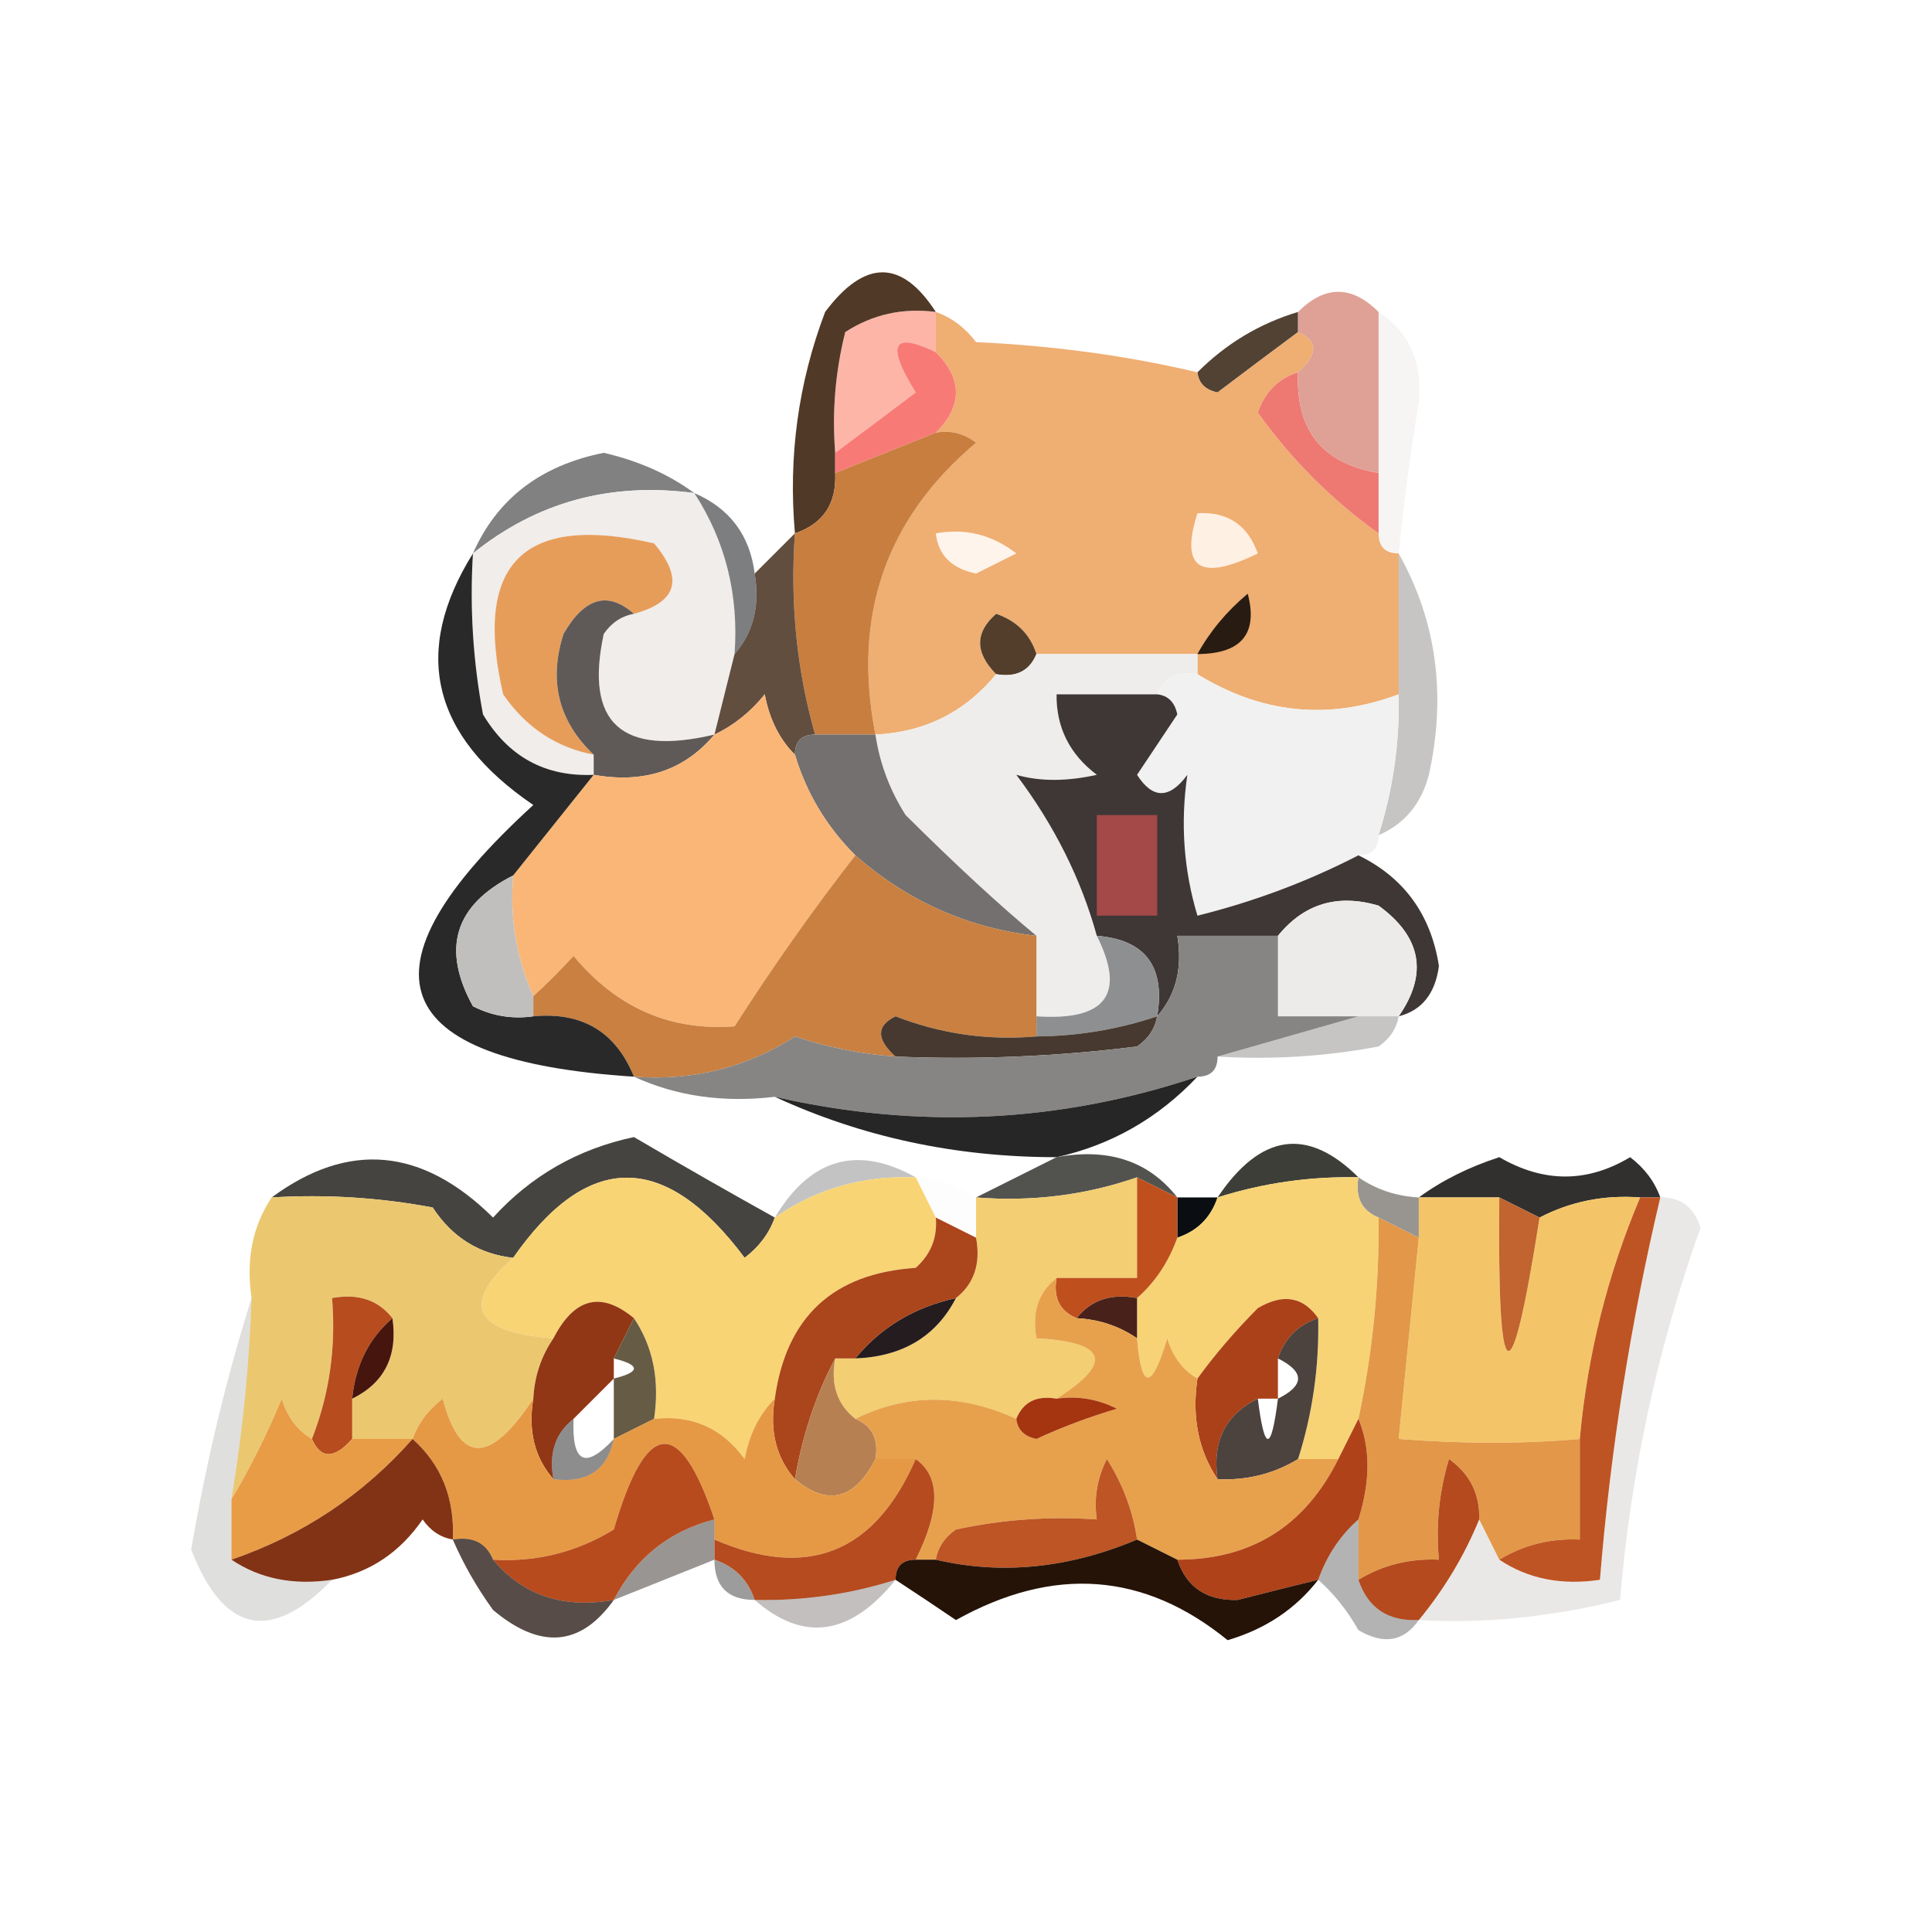 <?xml version="1.0" encoding="UTF-8"?>
<!DOCTYPE svg PUBLIC "-//W3C//DTD SVG 1.1//EN" "http://www.w3.org/Graphics/SVG/1.1/DTD/svg11.dtd">
<svg xmlns="http://www.w3.org/2000/svg" version="1.1" width="96px" height="96px" style="shape-rendering:geometricPrecision; text-rendering:geometricPrecision; image-rendering:optimizeQuality; fill-rule:evenodd; clip-rule:evenodd" xmlns:xlink="http://www.w3.org/1999/xlink">
<g><path style="opacity:0.91" fill="#403020" d="M 64.5,15.5 C 64.5,15.833 64.5,16.167 64.5,16.5C 63.185,17.476 61.852,18.476 60.5,19.5C 59.893,19.376 59.56,19.043 59.5,18.5C 60.922,17.075 62.589,16.075 64.5,15.5 Z"/></g>
<g><path style="opacity:1" fill="#fdb5a8" d="M 46.5,15.5 C 46.5,16.167 46.5,16.833 46.5,17.5C 44.345,16.448 44.012,17.114 45.5,19.5C 44.148,20.524 42.815,21.524 41.5,22.5C 41.338,20.473 41.505,18.473 42,16.5C 43.356,15.62 44.856,15.287 46.5,15.5 Z"/></g>
<g><path style="opacity:1" fill="#efae72" d="M 46.5,15.5 C 47.289,15.783 47.956,16.283 48.5,17C 52.356,17.177 56.023,17.677 59.5,18.5C 59.56,19.043 59.893,19.376 60.5,19.5C 61.852,18.476 63.185,17.476 64.5,16.5C 65.506,16.938 65.506,17.604 64.5,18.5C 63.522,18.811 62.855,19.478 62.5,20.5C 64.188,22.855 66.188,24.855 68.5,26.5C 68.5,27.167 68.833,27.5 69.5,27.5C 69.5,29.833 69.5,32.167 69.5,34.5C 66.03,35.803 62.697,35.469 59.5,33.5C 59.5,33.167 59.5,32.833 59.5,32.5C 56.833,32.5 54.167,32.5 51.5,32.5C 51.189,31.522 50.522,30.855 49.5,30.5C 48.438,31.425 48.438,32.425 49.5,33.5C 47.947,35.385 45.947,36.385 43.5,36.5C 42.343,30.614 44.01,25.781 48.5,22C 47.906,21.536 47.239,21.369 46.5,21.5C 47.833,20.167 47.833,18.833 46.5,17.5C 46.5,16.833 46.5,16.167 46.5,15.5 Z"/></g>
<g><path style="opacity:1" fill="#ee7872" d="M 64.5,18.5 C 64.369,21.367 65.703,23.033 68.5,23.5C 68.5,24.5 68.5,25.5 68.5,26.5C 66.188,24.855 64.188,22.855 62.5,20.5C 62.855,19.478 63.522,18.811 64.5,18.5 Z"/></g>
<g><path style="opacity:0.957" fill="#48301e" d="M 46.5,15.5 C 44.856,15.287 43.356,15.62 42,16.5C 41.505,18.473 41.338,20.473 41.5,22.5C 41.5,22.833 41.5,23.167 41.5,23.5C 41.573,25.027 40.906,26.027 39.5,26.5C 39.163,22.692 39.663,19.026 41,15.5C 42.969,12.876 44.802,12.876 46.5,15.5 Z"/></g>
<g><path style="opacity:1" fill="#dfa095" d="M 68.5,15.5 C 68.5,18.167 68.5,20.833 68.5,23.5C 65.703,23.033 64.369,21.367 64.5,18.5C 65.506,17.604 65.506,16.938 64.5,16.5C 64.5,16.167 64.5,15.833 64.5,15.5C 65.833,14.167 67.167,14.167 68.5,15.5 Z"/></g>
<g><path style="opacity:1" fill="#f87a76" d="M 46.5,17.5 C 47.833,18.833 47.833,20.167 46.5,21.5C 44.833,22.167 43.167,22.833 41.5,23.5C 41.5,23.167 41.5,22.833 41.5,22.5C 42.815,21.524 44.148,20.524 45.5,19.5C 44.012,17.114 44.345,16.448 46.5,17.5 Z"/></g>
<g><path style="opacity:0.047" fill="#473424" d="M 68.5,15.5 C 70.026,16.492 70.693,17.992 70.5,20C 70.083,22.498 69.749,24.998 69.5,27.5C 68.833,27.5 68.5,27.167 68.5,26.5C 68.5,25.5 68.5,24.5 68.5,23.5C 68.5,20.833 68.5,18.167 68.5,15.5 Z"/></g>
<g><path style="opacity:0.604" fill="#2f2f30" d="M 34.5,24.5 C 30.334,23.944 26.668,24.944 23.5,27.5C 24.69,24.794 26.856,23.128 30,22.5C 31.727,22.899 33.227,23.566 34.5,24.5 Z"/></g>
<g><path style="opacity:1" fill="#f0edeb" d="M 34.5,24.5 C 36.046,26.883 36.713,29.549 36.5,32.5C 36.167,33.833 35.833,35.167 35.5,36.5C 30.878,37.592 29.044,35.925 30,31.5C 30.383,30.944 30.883,30.611 31.5,30.5C 33.652,29.923 33.985,28.756 32.5,27C 26,25.5 23.5,28 25,34.5C 26.129,36.141 27.629,37.141 29.5,37.5C 29.5,37.833 29.5,38.167 29.5,38.5C 27.097,38.607 25.264,37.607 24,35.5C 23.503,32.854 23.336,30.187 23.5,27.5C 26.668,24.944 30.334,23.944 34.5,24.5 Z"/></g>
<g><path style="opacity:1" fill="#e79d5a" d="M 31.5,30.5 C 30.207,29.355 29.041,29.689 28,31.5C 27.252,33.84 27.752,35.84 29.5,37.5C 27.629,37.141 26.129,36.141 25,34.5C 23.5,28 26,25.5 32.5,27C 33.985,28.756 33.652,29.923 31.5,30.5 Z"/></g>
<g><path style="opacity:1" fill="#c87e3f" d="M 46.5,21.5 C 47.239,21.369 47.906,21.536 48.5,22C 44.01,25.781 42.343,30.614 43.5,36.5C 42.5,36.5 41.5,36.5 40.5,36.5C 39.586,33.272 39.253,29.939 39.5,26.5C 40.906,26.027 41.573,25.027 41.5,23.5C 43.167,22.833 44.833,22.167 46.5,21.5 Z"/></g>
<g><path style="opacity:1" fill="#fff4eb" d="M 46.5,26.5 C 47.978,26.238 49.311,26.571 50.5,27.5C 49.833,27.833 49.167,28.167 48.5,28.5C 47.287,28.253 46.62,27.586 46.5,26.5 Z"/></g>
<g><path style="opacity:1" fill="#fff0e4" d="M 59.5,25.5 C 60.995,25.415 61.995,26.081 62.5,27.5C 59.623,28.911 58.623,28.244 59.5,25.5 Z"/></g>
<g><path style="opacity:0.933" fill="#747577" d="M 34.5,24.5 C 36.262,25.262 37.262,26.596 37.5,28.5C 37.768,30.099 37.434,31.432 36.5,32.5C 36.713,29.549 36.046,26.883 34.5,24.5 Z"/></g>
<g><path style="opacity:0.871" fill="#4b3423" d="M 39.5,26.5 C 39.253,29.939 39.586,33.272 40.5,36.5C 39.833,36.5 39.5,36.833 39.5,37.5C 38.732,36.737 38.232,35.737 38,34.5C 37.292,35.38 36.458,36.047 35.5,36.5C 35.833,35.167 36.167,33.833 36.5,32.5C 37.434,31.432 37.768,30.099 37.5,28.5C 38.167,27.833 38.833,27.167 39.5,26.5 Z"/></g>
<g><path style="opacity:0.263" fill="#262321" d="M 69.5,27.5 C 71.379,30.856 71.879,34.523 71,38.5C 70.623,39.942 69.79,40.942 68.5,41.5C 69.219,39.236 69.552,36.903 69.5,34.5C 69.5,32.167 69.5,29.833 69.5,27.5 Z"/></g>
<g><path style="opacity:1" fill="#523e2b" d="M 51.5,32.5 C 51.158,33.338 50.492,33.672 49.5,33.5C 48.438,32.425 48.438,31.425 49.5,30.5C 50.522,30.855 51.189,31.522 51.5,32.5 Z"/></g>
<g><path style="opacity:1" fill="#281c12" d="M 59.5,32.5 C 60.122,31.373 60.955,30.373 62,29.5C 62.519,31.489 61.686,32.489 59.5,32.5 Z"/></g>
<g><path style="opacity:1" fill="#eeedec" d="M 51.5,32.5 C 54.167,32.5 56.833,32.5 59.5,32.5C 59.5,32.833 59.5,33.167 59.5,33.5C 58.508,33.328 57.842,33.662 57.5,34.5C 55.833,34.5 54.167,34.5 52.5,34.5C 52.48,36.143 53.147,37.476 54.5,38.5C 52.997,38.835 51.664,38.835 50.5,38.5C 52.386,41.007 53.719,43.673 54.5,46.5C 55.954,49.4 54.954,50.733 51.5,50.5C 51.5,49.167 51.5,47.833 51.5,46.5C 49.673,44.99 47.507,42.99 45,40.5C 44.209,39.255 43.709,37.922 43.5,36.5C 45.947,36.385 47.947,35.385 49.5,33.5C 50.492,33.672 51.158,33.338 51.5,32.5 Z"/></g>
<g><path style="opacity:1" fill="#f0f1f0" d="M 57.5,34.5 C 57.842,33.662 58.508,33.328 59.5,33.5C 62.697,35.469 66.03,35.803 69.5,34.5C 69.552,36.903 69.219,39.236 68.5,41.5C 68.5,42.167 68.167,42.5 67.5,42.5C 64.977,43.801 62.31,44.801 59.5,45.5C 58.815,43.219 58.649,40.886 59,38.5C 58.107,39.711 57.274,39.711 56.5,38.5C 57.167,37.5 57.833,36.5 58.5,35.5C 58.376,34.893 58.043,34.56 57.5,34.5 Z"/></g>
<g><path style="opacity:1" fill="#5f5a58" d="M 31.5,30.5 C 30.883,30.611 30.383,30.944 30,31.5C 29.044,35.925 30.878,37.592 35.5,36.5C 34.01,38.28 32.01,38.947 29.5,38.5C 29.5,38.167 29.5,37.833 29.5,37.5C 27.752,35.84 27.252,33.84 28,31.5C 29.041,29.689 30.207,29.355 31.5,30.5 Z"/></g>
<g><path style="opacity:1" fill="#73706f" d="M 40.5,36.5 C 41.5,36.5 42.5,36.5 43.5,36.5C 43.709,37.922 44.209,39.255 45,40.5C 47.507,42.99 49.673,44.99 51.5,46.5C 48.104,46.116 45.104,44.782 42.5,42.5C 41.075,41.078 40.075,39.411 39.5,37.5C 39.5,36.833 39.833,36.5 40.5,36.5 Z"/></g>
<g><path style="opacity:1" fill="#fab676" d="M 39.5,37.5 C 40.075,39.411 41.075,41.078 42.5,42.5C 40.387,45.217 38.387,48.05 36.5,51C 33.303,51.239 30.636,50.072 28.5,47.5C 27.818,48.243 27.151,48.909 26.5,49.5C 25.659,47.621 25.325,45.621 25.5,43.5C 26.833,41.833 28.167,40.167 29.5,38.5C 32.01,38.947 34.01,38.28 35.5,36.5C 36.458,36.047 37.292,35.38 38,34.5C 38.232,35.737 38.732,36.737 39.5,37.5 Z"/></g>
<g><path style="opacity:1" fill="#c98041" d="M 42.5,42.5 C 45.104,44.782 48.104,46.116 51.5,46.5C 51.5,47.833 51.5,49.167 51.5,50.5C 51.5,50.833 51.5,51.167 51.5,51.5C 49.08,51.708 46.747,51.374 44.5,50.5C 43.537,50.97 43.537,51.636 44.5,52.5C 42.801,52.38 41.135,52.046 39.5,51.5C 37.098,53.049 34.432,53.716 31.5,53.5C 30.599,51.273 28.933,50.273 26.5,50.5C 26.5,50.167 26.5,49.833 26.5,49.5C 27.151,48.909 27.818,48.243 28.5,47.5C 30.636,50.072 33.303,51.239 36.5,51C 38.387,48.05 40.387,45.217 42.5,42.5 Z"/></g>
<g><path style="opacity:1" fill="#3e3736" d="M 57.5,34.5 C 58.043,34.56 58.376,34.893 58.5,35.5C 57.833,36.5 57.167,37.5 56.5,38.5C 57.274,39.711 58.107,39.711 59,38.5C 58.649,40.886 58.815,43.219 59.5,45.5C 62.31,44.801 64.977,43.801 67.5,42.5C 69.766,43.607 71.099,45.44 71.5,48C 71.316,49.376 70.649,50.209 69.5,50.5C 70.968,48.389 70.635,46.556 68.5,45C 66.465,44.401 64.799,44.901 63.5,46.5C 61.833,46.5 60.167,46.5 58.5,46.5C 58.768,48.099 58.434,49.432 57.5,50.5C 57.912,48.027 56.912,46.694 54.5,46.5C 53.719,43.673 52.386,41.007 50.5,38.5C 51.664,38.835 52.997,38.835 54.5,38.5C 53.147,37.476 52.48,36.143 52.5,34.5C 54.167,34.5 55.833,34.5 57.5,34.5 Z"/></g>
<g><path style="opacity:1" fill="#a44848" d="M 54.5,40.5 C 55.5,40.5 56.5,40.5 57.5,40.5C 57.5,42.167 57.5,43.833 57.5,45.5C 56.5,45.5 55.5,45.5 54.5,45.5C 54.5,43.833 54.5,42.167 54.5,40.5 Z"/></g>
<g><path style="opacity:1" fill="#edebe9" d="M 69.5,50.5 C 68.833,50.5 68.167,50.5 67.5,50.5C 66.167,50.5 64.833,50.5 63.5,50.5C 63.5,49.167 63.5,47.833 63.5,46.5C 64.799,44.901 66.465,44.401 68.5,45C 70.635,46.556 70.968,48.389 69.5,50.5 Z"/></g>
<g><path style="opacity:1" fill="#2a2929" d="M 23.5,27.5 C 23.336,30.187 23.503,32.854 24,35.5C 25.264,37.607 27.097,38.607 29.5,38.5C 28.167,40.167 26.833,41.833 25.5,43.5C 22.59,44.973 21.923,47.14 23.5,50C 24.448,50.483 25.448,50.65 26.5,50.5C 28.933,50.273 30.599,51.273 31.5,53.5C 19.181,52.706 17.515,48.206 26.5,40C 21.451,36.565 20.451,32.398 23.5,27.5 Z"/></g>
<g><path style="opacity:1" fill="#8e8f90" d="M 54.5,46.5 C 56.912,46.694 57.912,48.027 57.5,50.5C 55.565,51.15 53.565,51.483 51.5,51.5C 51.5,51.167 51.5,50.833 51.5,50.5C 54.954,50.733 55.954,49.4 54.5,46.5 Z"/></g>
<g><path style="opacity:1" fill="#c1bfbd" d="M 25.5,43.5 C 25.325,45.621 25.659,47.621 26.5,49.5C 26.5,49.833 26.5,50.167 26.5,50.5C 25.448,50.65 24.448,50.483 23.5,50C 21.923,47.14 22.59,44.973 25.5,43.5 Z"/></g>
<g><path style="opacity:1" fill="#47392f" d="M 51.5,51.5 C 53.565,51.483 55.565,51.15 57.5,50.5C 57.389,51.117 57.056,51.617 56.5,52C 52.514,52.499 48.514,52.666 44.5,52.5C 43.537,51.636 43.537,50.97 44.5,50.5C 46.747,51.374 49.08,51.708 51.5,51.5 Z"/></g>
<g><path style="opacity:0.246" fill="#18120d" d="M 67.5,50.5 C 68.167,50.5 68.833,50.5 69.5,50.5C 69.389,51.117 69.056,51.617 68.5,52C 65.854,52.497 63.187,52.664 60.5,52.5C 62.833,51.833 65.167,51.167 67.5,50.5 Z"/></g>
<g><path style="opacity:1" fill="#878583" d="M 63.5,46.5 C 63.5,47.833 63.5,49.167 63.5,50.5C 64.833,50.5 66.167,50.5 67.5,50.5C 65.167,51.167 62.833,51.833 60.5,52.5C 60.5,53.167 60.167,53.5 59.5,53.5C 52.65,55.797 45.65,56.131 38.5,54.5C 35.941,54.802 33.607,54.468 31.5,53.5C 34.432,53.716 37.098,53.049 39.5,51.5C 41.135,52.046 42.801,52.38 44.5,52.5C 48.514,52.666 52.514,52.499 56.5,52C 57.056,51.617 57.389,51.117 57.5,50.5C 58.434,49.432 58.768,48.099 58.5,46.5C 60.167,46.5 61.833,46.5 63.5,46.5 Z"/></g>
<g><path style="opacity:1" fill="#262626" d="M 59.5,53.5 C 57.551,55.563 55.218,56.896 52.5,57.5C 47.5,57.502 42.833,56.502 38.5,54.5C 45.65,56.131 52.65,55.797 59.5,53.5 Z"/></g>
<g><path style="opacity:0.263" fill="#1d1d1c" d="M 45.5,58.5 C 42.892,58.4 40.558,59.067 38.5,60.5C 40.265,57.551 42.598,56.885 45.5,58.5 Z"/></g>
<g><path style="opacity:0.976" fill="#3a3a34" d="M 67.5,58.5 C 65.097,58.448 62.764,58.781 60.5,59.5C 62.635,56.32 64.968,55.986 67.5,58.5 Z"/></g>
<g><path style="opacity:0.882" fill="#2e2b27" d="M 38.5,60.5 C 38.217,61.289 37.717,61.956 37,62.5C 33.036,57.193 29.202,57.193 25.5,62.5C 23.804,62.315 22.471,61.481 21.5,60C 18.854,59.503 16.187,59.336 13.5,59.5C 17.315,56.687 20.982,57.021 24.5,60.5C 26.39,58.422 28.724,57.089 31.5,56.5C 33.868,57.889 36.201,59.222 38.5,60.5 Z"/></g>
<g><path style="opacity:0.008" fill="#040204" d="M 45.5,58.5 C 46.609,58.557 47.609,58.89 48.5,59.5C 48.5,60.167 48.5,60.833 48.5,61.5C 47.833,61.167 47.167,60.833 46.5,60.5C 46.167,59.833 45.833,59.167 45.5,58.5 Z"/></g>
<g><path style="opacity:0.851" fill="#343530" d="M 52.5,57.5 C 55.082,57.025 57.082,57.692 58.5,59.5C 57.833,59.167 57.167,58.833 56.5,58.5C 53.946,59.388 51.279,59.721 48.5,59.5C 49.833,58.833 51.167,58.167 52.5,57.5 Z"/></g>
<g><path style="opacity:0.914" fill="#1e1d1b" d="M 82.5,59.5 C 82.167,59.5 81.833,59.5 81.5,59.5C 79.709,59.366 78.042,59.699 76.5,60.5C 75.833,60.167 75.167,59.833 74.5,59.5C 73.167,59.5 71.833,59.5 70.5,59.5C 71.641,58.661 72.975,57.994 74.5,57.5C 76.702,58.78 78.868,58.78 81,57.5C 81.717,58.044 82.217,58.711 82.5,59.5 Z"/></g>
<g><path style="opacity:0.476" fill="#272119" d="M 67.5,58.5 C 68.391,59.11 69.391,59.443 70.5,59.5C 70.5,60.167 70.5,60.833 70.5,61.5C 69.833,61.167 69.167,60.833 68.5,60.5C 67.662,60.158 67.328,59.492 67.5,58.5 Z"/></g>
<g><path style="opacity:0.097" fill="#201107" d="M 82.5,59.5 C 83.497,59.47 84.164,59.97 84.5,61C 82.363,66.983 81.03,73.15 80.5,79.5C 77.062,80.356 73.728,80.689 70.5,80.5C 71.767,78.961 72.767,77.294 73.5,75.5C 73.833,76.167 74.167,76.833 74.5,77.5C 75.919,78.451 77.585,78.784 79.5,78.5C 80.019,72.09 81.019,65.757 82.5,59.5 Z"/></g>
<g><path style="opacity:1" fill="#f8d475" d="M 38.5,60.5 C 40.558,59.067 42.892,58.4 45.5,58.5C 45.833,59.167 46.167,59.833 46.5,60.5C 46.586,61.496 46.252,62.329 45.5,63C 41.396,63.271 39.062,65.438 38.5,69.5C 37.732,70.263 37.232,71.263 37,72.5C 35.89,70.963 34.39,70.296 32.5,70.5C 32.785,68.585 32.451,66.919 31.5,65.5C 29.872,64.147 28.538,64.481 27.5,66.5C 23.551,66.191 22.884,64.858 25.5,62.5C 29.202,57.193 33.036,57.193 37,62.5C 37.717,61.956 38.217,61.289 38.5,60.5 Z"/></g>
<g><path style="opacity:1" fill="#0a0e13" d="M 58.5,59.5 C 59.167,59.5 59.833,59.5 60.5,59.5C 60.167,60.5 59.5,61.167 58.5,61.5C 58.5,60.833 58.5,60.167 58.5,59.5 Z"/></g>
<g><path style="opacity:1" fill="#f7d375" d="M 67.5,58.5 C 67.328,59.492 67.662,60.158 68.5,60.5C 68.54,63.881 68.207,67.214 67.5,70.5C 67.167,71.167 66.833,71.833 66.5,72.5C 65.833,72.5 65.167,72.5 64.5,72.5C 65.219,70.236 65.552,67.903 65.5,65.5C 64.749,64.427 63.749,64.26 62.5,65C 61.364,66.145 60.364,67.312 59.5,68.5C 58.778,68.082 58.278,67.416 58,66.5C 57.221,69.097 56.721,69.097 56.5,66.5C 56.5,65.833 56.5,65.167 56.5,64.5C 57.401,63.709 58.068,62.709 58.5,61.5C 59.5,61.167 60.167,60.5 60.5,59.5C 62.764,58.781 65.097,58.448 67.5,58.5 Z"/></g>
<g><path style="opacity:1" fill="#ebc870" d="M 13.5,59.5 C 16.187,59.336 18.854,59.503 21.5,60C 22.471,61.481 23.804,62.315 25.5,62.5C 22.884,64.858 23.551,66.191 27.5,66.5C 26.89,67.391 26.557,68.391 26.5,69.5C 24.354,72.763 22.854,72.763 22,69.5C 21.283,70.044 20.783,70.711 20.5,71.5C 19.5,71.5 18.5,71.5 17.5,71.5C 17.5,70.833 17.5,70.167 17.5,69.5C 19.104,68.713 19.771,67.38 19.5,65.5C 18.791,64.596 17.791,64.263 16.5,64.5C 16.702,66.95 16.369,69.283 15.5,71.5C 14.778,71.082 14.278,70.416 14,69.5C 13.243,71.315 12.41,72.981 11.5,74.5C 12.051,71.193 12.384,67.86 12.5,64.5C 12.216,62.585 12.549,60.919 13.5,59.5 Z"/></g>
<g><path style="opacity:1" fill="#f3ce72" d="M 56.5,58.5 C 56.5,60.167 56.5,61.833 56.5,63.5C 55.167,63.5 53.833,63.5 52.5,63.5C 51.596,64.209 51.263,65.209 51.5,66.5C 55.005,66.694 55.338,67.694 52.5,69.5C 51.508,69.328 50.842,69.662 50.5,70.5C 47.728,69.233 45.061,69.233 42.5,70.5C 41.596,69.791 41.263,68.791 41.5,67.5C 41.833,67.5 42.167,67.5 42.5,67.5C 44.848,67.408 46.514,66.408 47.5,64.5C 48.404,63.791 48.737,62.791 48.5,61.5C 48.5,60.833 48.5,60.167 48.5,59.5C 51.279,59.721 53.946,59.388 56.5,58.5 Z"/></g>
<g><path style="opacity:1" fill="#bf501e" d="M 56.5,58.5 C 57.167,58.833 57.833,59.167 58.5,59.5C 58.5,60.167 58.5,60.833 58.5,61.5C 58.068,62.709 57.401,63.709 56.5,64.5C 55.209,64.263 54.209,64.596 53.5,65.5C 52.662,65.158 52.328,64.492 52.5,63.5C 53.833,63.5 55.167,63.5 56.5,63.5C 56.5,61.833 56.5,60.167 56.5,58.5 Z"/></g>
<g><path style="opacity:1" fill="#913715" d="M 31.5,65.5 C 31.167,66.167 30.833,66.833 30.5,67.5C 30.5,67.833 30.5,68.167 30.5,68.5C 29.833,69.167 29.167,69.833 28.5,70.5C 27.596,71.209 27.263,72.209 27.5,73.5C 26.566,72.432 26.232,71.099 26.5,69.5C 26.557,68.391 26.89,67.391 27.5,66.5C 28.538,64.481 29.872,64.147 31.5,65.5 Z"/></g>
<g><path style="opacity:0.969" fill="#1f1619" d="M 47.5,64.5 C 46.514,66.408 44.848,67.408 42.5,67.5C 43.768,65.953 45.435,64.953 47.5,64.5 Z"/></g>
<g><path style="opacity:1" fill="#48221a" d="M 53.5,65.5 C 54.209,64.596 55.209,64.263 56.5,64.5C 56.5,65.167 56.5,65.833 56.5,66.5C 55.609,65.89 54.609,65.557 53.5,65.5 Z"/></g>
<g><path style="opacity:1" fill="#b74c1e" d="M 19.5,65.5 C 18.326,66.514 17.66,67.847 17.5,69.5C 17.5,70.167 17.5,70.833 17.5,71.5C 16.604,72.506 15.938,72.506 15.5,71.5C 16.369,69.283 16.702,66.95 16.5,64.5C 17.791,64.263 18.791,64.596 19.5,65.5 Z"/></g>
<g><path style="opacity:1" fill="#46160e" d="M 19.5,65.5 C 19.771,67.38 19.104,68.713 17.5,69.5C 17.66,67.847 18.326,66.514 19.5,65.5 Z"/></g>
<g><path style="opacity:0.137" fill="#1b1715" d="M 12.5,64.5 C 12.384,67.86 12.051,71.193 11.5,74.5C 11.5,75.5 11.5,76.5 11.5,77.5C 12.919,78.451 14.585,78.784 16.5,78.5C 13.448,81.649 11.115,81.149 9.5,77C 10.245,72.645 11.245,68.478 12.5,64.5 Z"/></g>
<g><path style="opacity:1" fill="#665b44" d="M 31.5,65.5 C 32.451,66.919 32.785,68.585 32.5,70.5C 31.833,70.833 31.167,71.167 30.5,71.5C 30.5,70.5 30.5,69.5 30.5,68.5C 31.833,68.167 31.833,67.833 30.5,67.5C 30.833,66.833 31.167,66.167 31.5,65.5 Z"/></g>
<g><path style="opacity:1" fill="#ab451b" d="M 46.5,60.5 C 47.167,60.833 47.833,61.167 48.5,61.5C 48.737,62.791 48.404,63.791 47.5,64.5C 45.435,64.953 43.768,65.953 42.5,67.5C 42.167,67.5 41.833,67.5 41.5,67.5C 40.542,69.302 39.875,71.302 39.5,73.5C 38.566,72.432 38.232,71.099 38.5,69.5C 39.062,65.438 41.396,63.271 45.5,63C 46.252,62.329 46.586,61.496 46.5,60.5 Z"/></g>
<g><path style="opacity:1" fill="#b78052" d="M 41.5,67.5 C 41.263,68.791 41.596,69.791 42.5,70.5C 43.338,70.842 43.672,71.508 43.5,72.5C 42.462,74.519 41.128,74.853 39.5,73.5C 39.875,71.302 40.542,69.302 41.5,67.5 Z"/></g>
<g><path style="opacity:1" fill="#f4c568" d="M 70.5,59.5 C 71.833,59.5 73.167,59.5 74.5,59.5C 74.399,69.329 75.066,69.662 76.5,60.5C 78.042,59.699 79.709,59.366 81.5,59.5C 79.878,63.322 78.878,67.322 78.5,71.5C 75.71,71.751 72.71,71.751 69.5,71.5C 69.833,68.167 70.167,64.833 70.5,61.5C 70.5,60.833 70.5,60.167 70.5,59.5 Z"/></g>
<g><path style="opacity:1" fill="#c1642f" d="M 74.5,59.5 C 75.167,59.833 75.833,60.167 76.5,60.5C 75.066,69.662 74.399,69.329 74.5,59.5 Z"/></g>
<g><path style="opacity:1" fill="#ab4119" d="M 65.5,65.5 C 64.5,65.833 63.833,66.5 63.5,67.5C 63.5,68.167 63.5,68.833 63.5,69.5C 63.167,69.5 62.833,69.5 62.5,69.5C 60.896,70.287 60.229,71.62 60.5,73.5C 59.549,72.081 59.215,70.415 59.5,68.5C 60.364,67.312 61.364,66.145 62.5,65C 63.749,64.26 64.749,64.427 65.5,65.5 Z"/></g>
<g><path style="opacity:0.867" fill="#312521" d="M 65.5,65.5 C 65.552,67.903 65.219,70.236 64.5,72.5C 63.292,73.234 61.959,73.567 60.5,73.5C 60.229,71.62 60.896,70.287 62.5,69.5C 62.833,72.167 63.167,72.167 63.5,69.5C 64.833,68.833 64.833,68.167 63.5,67.5C 63.833,66.5 64.5,65.833 65.5,65.5 Z"/></g>
<g><path style="opacity:1" fill="#e89c46" d="M 15.5,71.5 C 15.938,72.506 16.604,72.506 17.5,71.5C 18.5,71.5 19.5,71.5 20.5,71.5C 18.046,74.281 15.046,76.281 11.5,77.5C 11.5,76.5 11.5,75.5 11.5,74.5C 12.41,72.981 13.243,71.315 14,69.5C 14.278,70.416 14.778,71.082 15.5,71.5 Z"/></g>
<g><path style="opacity:1" fill="#e29848" d="M 68.5,60.5 C 69.167,60.833 69.833,61.167 70.5,61.5C 70.167,64.833 69.833,68.167 69.5,71.5C 72.71,71.751 75.71,71.751 78.5,71.5C 78.5,73.167 78.5,74.833 78.5,76.5C 77.041,76.433 75.708,76.766 74.5,77.5C 74.167,76.833 73.833,76.167 73.5,75.5C 73.539,74.244 73.039,73.244 72,72.5C 71.507,74.134 71.34,75.801 71.5,77.5C 70.041,77.433 68.708,77.766 67.5,78.5C 67.5,77.5 67.5,76.5 67.5,75.5C 68.097,73.602 68.097,71.935 67.5,70.5C 68.207,67.214 68.54,63.881 68.5,60.5 Z"/></g>
<g><path style="opacity:1" fill="#e69944" d="M 26.5,69.5 C 26.232,71.099 26.566,72.432 27.5,73.5C 29.179,73.715 30.179,73.048 30.5,71.5C 31.167,71.167 31.833,70.833 32.5,70.5C 34.39,70.296 35.89,70.963 37,72.5C 37.232,71.263 37.732,70.263 38.5,69.5C 38.232,71.099 38.566,72.432 39.5,73.5C 41.128,74.853 42.462,74.519 43.5,72.5C 44.167,72.5 44.833,72.5 45.5,72.5C 43.466,77.172 40.133,78.505 35.5,76.5C 35.5,76.167 35.5,75.833 35.5,75.5C 33.766,70.334 32.099,70.501 30.5,76C 28.655,77.128 26.655,77.628 24.5,77.5C 24.158,76.662 23.492,76.328 22.5,76.5C 22.598,74.447 21.931,72.78 20.5,71.5C 20.783,70.711 21.283,70.044 22,69.5C 22.854,72.763 24.354,72.763 26.5,69.5 Z"/></g>
<g><path style="opacity:0.514" fill="#242223" d="M 28.5,70.5 C 28.409,72.698 29.076,73.031 30.5,71.5C 30.179,73.048 29.179,73.715 27.5,73.5C 27.263,72.209 27.596,71.209 28.5,70.5 Z"/></g>
<g><path style="opacity:1" fill="#e7a14d" d="M 52.5,63.5 C 52.328,64.492 52.662,65.158 53.5,65.5C 54.609,65.557 55.609,65.89 56.5,66.5C 56.721,69.097 57.221,69.097 58,66.5C 58.278,67.416 58.778,68.082 59.5,68.5C 59.215,70.415 59.549,72.081 60.5,73.5C 61.959,73.567 63.292,73.234 64.5,72.5C 65.167,72.5 65.833,72.5 66.5,72.5C 64.841,75.833 62.175,77.5 58.5,77.5C 57.833,77.167 57.167,76.833 56.5,76.5C 56.291,75.078 55.791,73.745 55,72.5C 54.517,73.448 54.35,74.448 54.5,75.5C 52.143,75.337 49.81,75.503 47.5,76C 46.944,76.383 46.611,76.883 46.5,77.5C 46.167,77.5 45.833,77.5 45.5,77.5C 46.731,75.029 46.731,73.362 45.5,72.5C 44.833,72.5 44.167,72.5 43.5,72.5C 43.672,71.508 43.338,70.842 42.5,70.5C 45.061,69.233 47.728,69.233 50.5,70.5C 50.56,71.043 50.893,71.376 51.5,71.5C 52.795,70.902 54.128,70.402 55.5,70C 54.552,69.517 53.552,69.35 52.5,69.5C 55.338,67.694 55.005,66.694 51.5,66.5C 51.263,65.209 51.596,64.209 52.5,63.5 Z"/></g>
<g><path style="opacity:1" fill="#a53410" d="M 52.5,69.5 C 53.552,69.35 54.552,69.517 55.5,70C 54.128,70.402 52.795,70.902 51.5,71.5C 50.893,71.376 50.56,71.043 50.5,70.5C 50.842,69.662 51.508,69.328 52.5,69.5 Z"/></g>
<g><path style="opacity:1" fill="#af4219" d="M 67.5,70.5 C 68.097,71.935 68.097,73.602 67.5,75.5C 66.599,76.29 65.932,77.29 65.5,78.5C 64.183,78.821 62.849,79.154 61.5,79.5C 59.962,79.547 58.962,78.88 58.5,77.5C 62.175,77.5 64.841,75.833 66.5,72.5C 66.833,71.833 67.167,71.167 67.5,70.5 Z"/></g>
<g><path style="opacity:1" fill="#823315" d="M 20.5,71.5 C 21.931,72.78 22.598,74.447 22.5,76.5C 21.883,76.389 21.383,76.056 21,75.5C 19.871,77.141 18.371,78.141 16.5,78.5C 14.585,78.784 12.919,78.451 11.5,77.5C 15.046,76.281 18.046,74.281 20.5,71.5 Z"/></g>
<g><path style="opacity:0.437" fill="#160c06" d="M 35.5,75.5 C 35.5,75.833 35.5,76.167 35.5,76.5C 35.5,76.833 35.5,77.167 35.5,77.5C 33.833,78.167 32.167,78.833 30.5,79.5C 31.585,77.413 33.251,76.08 35.5,75.5 Z"/></g>
<g><path style="opacity:1" fill="#bd5524" d="M 56.5,76.5 C 53.1,77.931 49.766,78.264 46.5,77.5C 46.611,76.883 46.944,76.383 47.5,76C 49.81,75.503 52.143,75.337 54.5,75.5C 54.35,74.448 54.517,73.448 55,72.5C 55.791,73.745 56.291,75.078 56.5,76.5 Z"/></g>
<g><path style="opacity:1" fill="#b74b1e" d="M 35.5,75.5 C 33.251,76.08 31.585,77.413 30.5,79.5C 27.99,79.947 25.99,79.28 24.5,77.5C 26.655,77.628 28.655,77.128 30.5,76C 32.099,70.501 33.766,70.334 35.5,75.5 Z"/></g>
<g><path style="opacity:0.388" fill="#030000" d="M 35.5,77.5 C 36.5,77.833 37.167,78.5 37.5,79.5C 36.167,79.5 35.5,78.833 35.5,77.5 Z"/></g>
<g><path style="opacity:1" fill="#be5423" d="M 81.5,59.5 C 81.833,59.5 82.167,59.5 82.5,59.5C 81.019,65.757 80.019,72.09 79.5,78.5C 77.585,78.784 75.919,78.451 74.5,77.5C 75.708,76.766 77.041,76.433 78.5,76.5C 78.5,74.833 78.5,73.167 78.5,71.5C 78.878,67.322 79.878,63.322 81.5,59.5 Z"/></g>
<g><path style="opacity:1" fill="#b54b1f" d="M 45.5,77.5 C 44.833,77.5 44.5,77.833 44.5,78.5C 42.236,79.219 39.903,79.552 37.5,79.5C 37.167,78.5 36.5,77.833 35.5,77.5C 35.5,77.167 35.5,76.833 35.5,76.5C 40.133,78.505 43.466,77.172 45.5,72.5C 46.731,73.362 46.731,75.029 45.5,77.5 Z"/></g>
<g><path style="opacity:0.988" fill="#231106" d="M 56.5,76.5 C 57.167,76.833 57.833,77.167 58.5,77.5C 58.962,78.88 59.962,79.547 61.5,79.5C 62.849,79.154 64.183,78.821 65.5,78.5C 64.378,79.947 62.878,80.947 61,81.5C 56.857,78.126 52.357,77.792 47.5,80.5C 46.482,79.808 45.482,79.141 44.5,78.5C 44.5,77.833 44.833,77.5 45.5,77.5C 45.833,77.5 46.167,77.5 46.5,77.5C 49.766,78.264 53.1,77.931 56.5,76.5 Z"/></g>
<g><path style="opacity:1" fill="#b44a1e" d="M 73.5,75.5 C 72.767,77.294 71.767,78.961 70.5,80.5C 68.973,80.573 67.973,79.906 67.5,78.5C 68.708,77.766 70.041,77.433 71.5,77.5C 71.34,75.801 71.507,74.134 72,72.5C 73.039,73.244 73.539,74.244 73.5,75.5 Z"/></g>
<g><path style="opacity:0.737" fill="#1c0d06" d="M 22.5,76.5 C 23.492,76.328 24.158,76.662 24.5,77.5C 25.99,79.28 27.99,79.947 30.5,79.5C 28.855,81.81 26.855,81.977 24.5,80C 23.695,78.887 23.028,77.721 22.5,76.5 Z"/></g>
<g><path style="opacity:0.255" fill="#120601" d="M 44.5,78.5 C 42.254,81.284 39.92,81.617 37.5,79.5C 39.903,79.552 42.236,79.219 44.5,78.5 Z"/></g>
<g><path style="opacity:0.31" fill="#0e0c0c" d="M 67.5,75.5 C 67.5,76.5 67.5,77.5 67.5,78.5C 67.973,79.906 68.973,80.573 70.5,80.5C 69.749,81.573 68.749,81.74 67.5,81C 66.934,80.005 66.267,79.172 65.5,78.5C 65.932,77.29 66.599,76.29 67.5,75.5 Z"/></g>
</svg>
